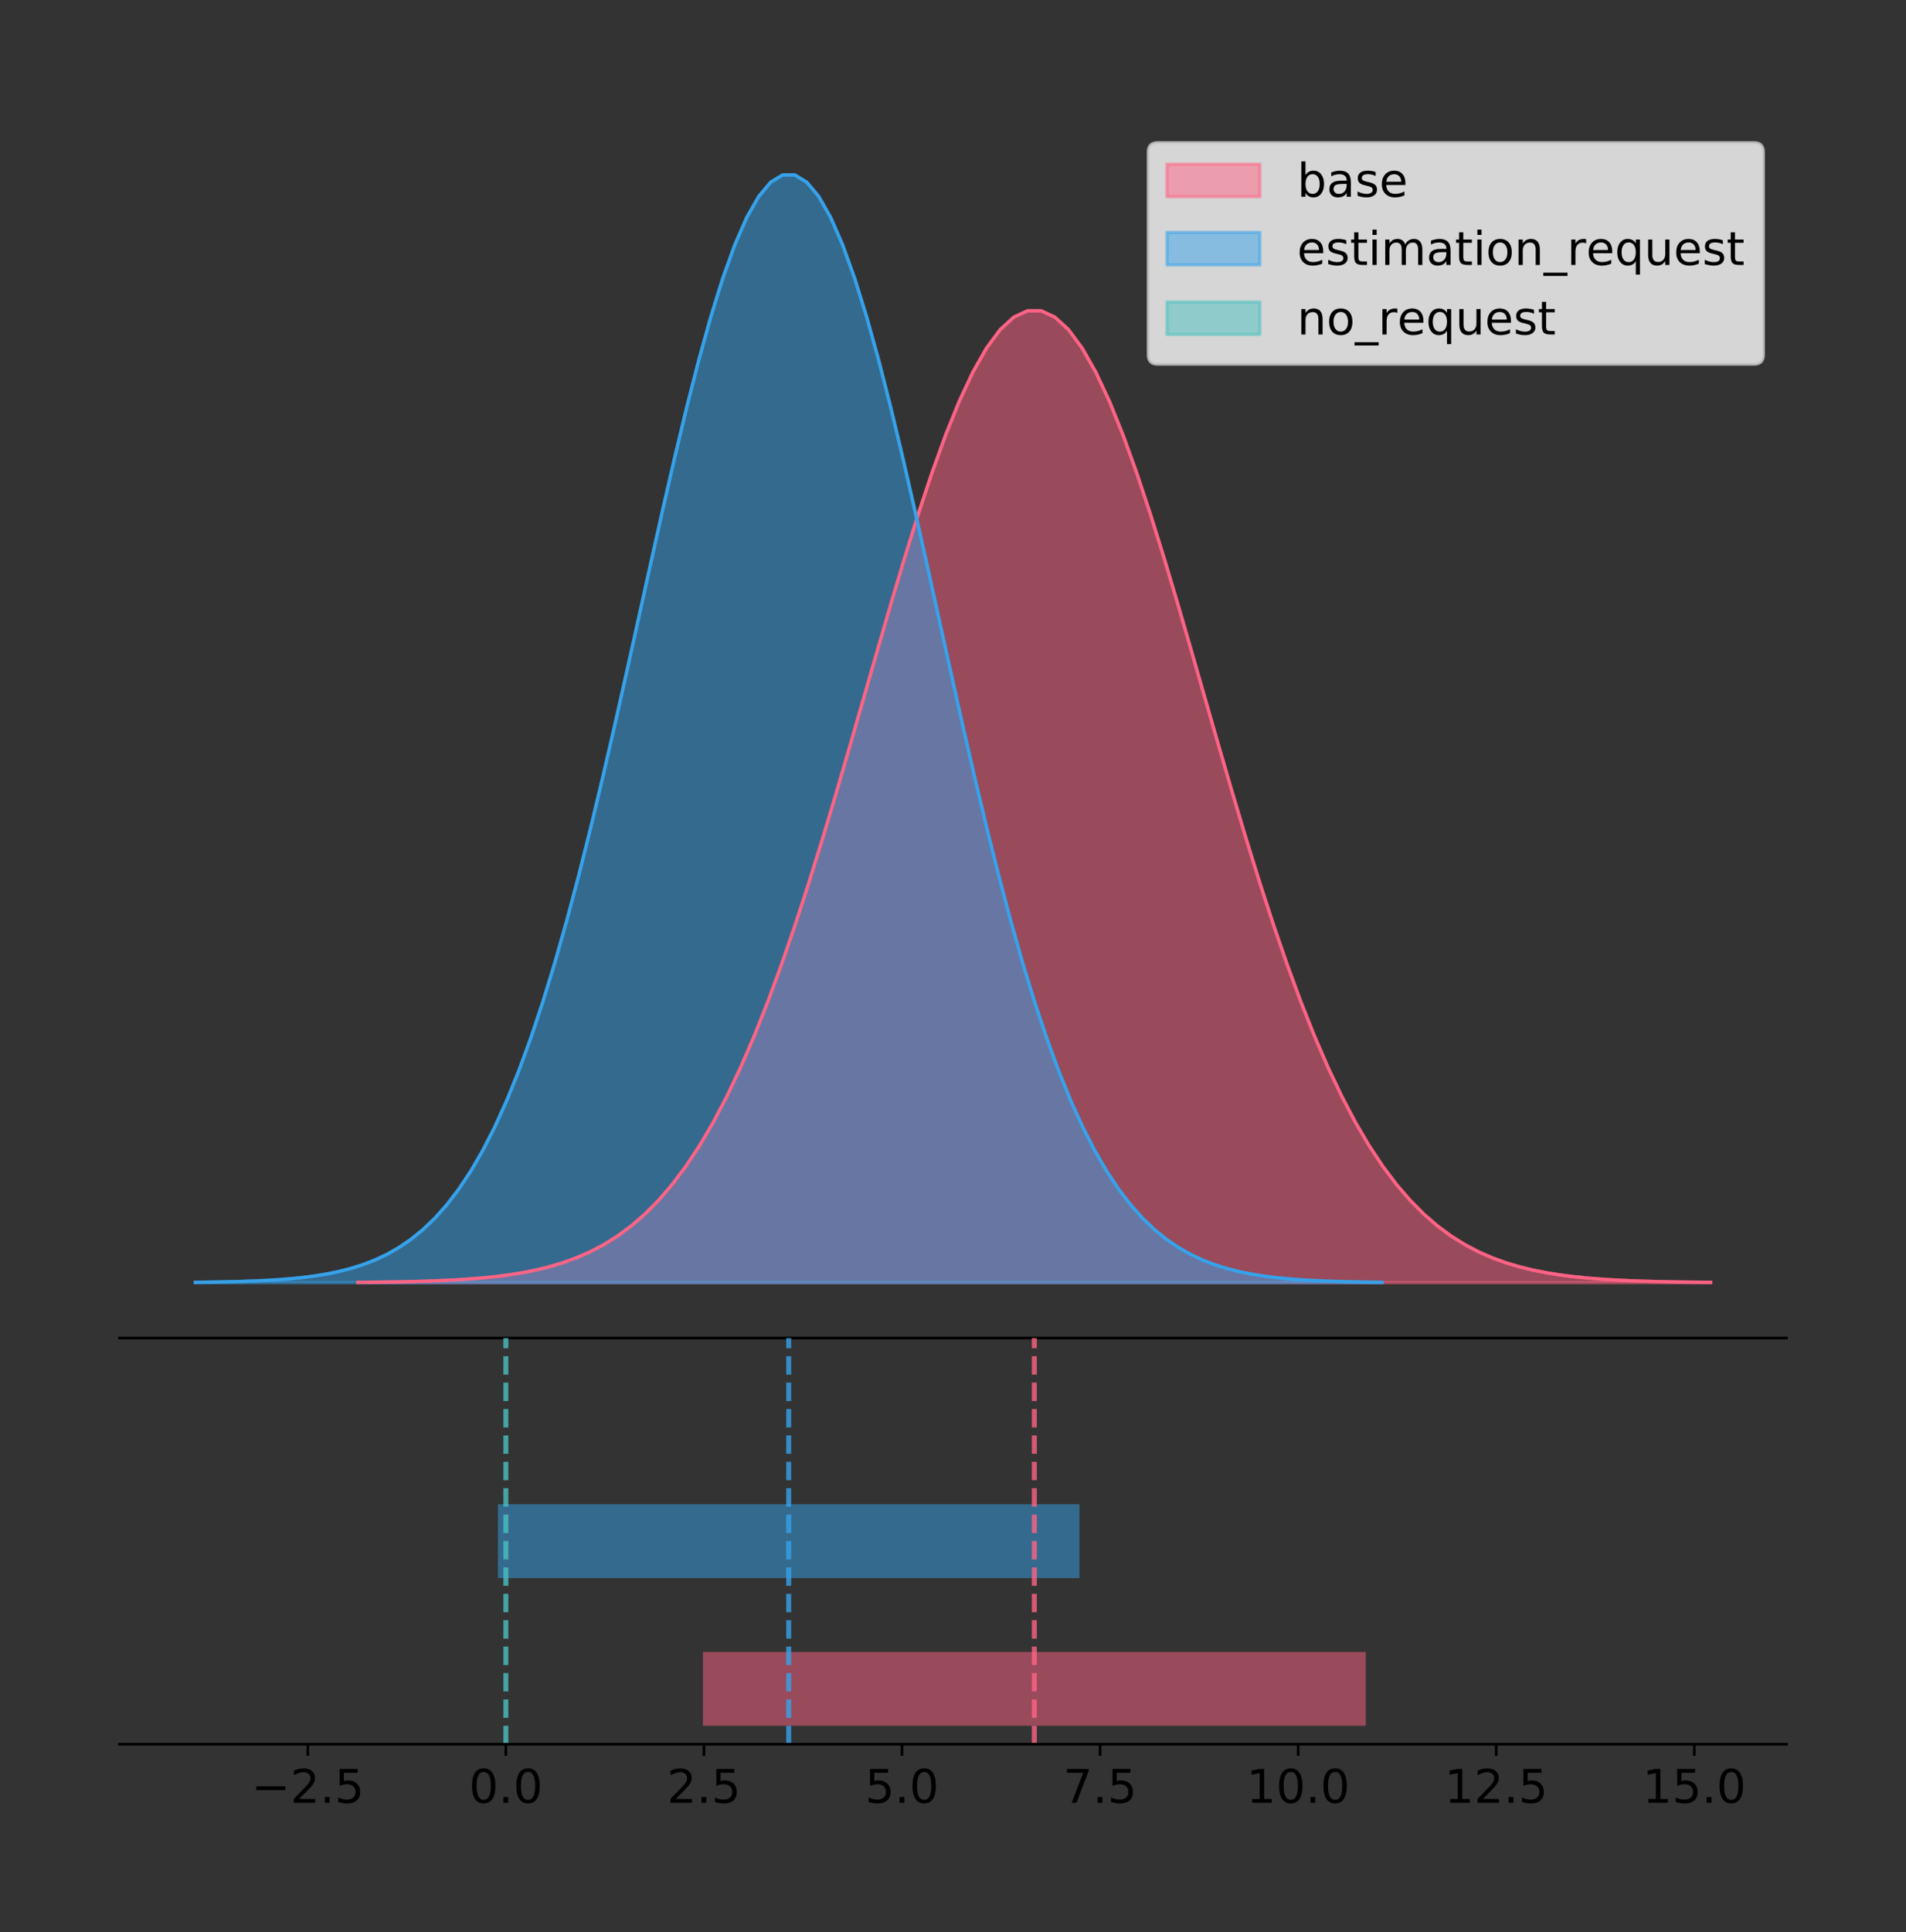 <?xml version="1.0" encoding="utf-8" standalone="no"?>
<!DOCTYPE svg PUBLIC "-//W3C//DTD SVG 1.1//EN"
  "http://www.w3.org/Graphics/SVG/1.1/DTD/svg11.dtd">
<!-- Created with matplotlib (https://matplotlib.org/) -->
<svg height="581.789pt" version="1.1" viewBox="0 0 574.2 581.789" width="574.2pt" xmlns="http://www.w3.org/2000/svg" xmlns:xlink="http://www.w3.org/1999/xlink">
 <rect x="0" y="0" width="574.2" height="581.789" fill="#333333" stroke="none"/>
 <defs>
  <style type="text/css">
*{stroke-linecap:butt;stroke-linejoin:round;}
  </style>
 </defs>
 <g id="figure_1">
  <g id="patch_1">
   <path d="M 0 581.789 
L 574.2 581.789 
L 574.2 0 
L 0 0 
z
" style="fill:none;"/>
  </g>
  <g id="axes_1">
   <g id="patch_2">
    <path d="M 36 402.93 
L 538.2 402.93 
L 538.2 36 
L 36 36 
z
" style="fill:none;"/>
   </g>
   <g id="PolyCollection_1">
    <defs>
     <path d="M 107.828 -195.538 
L 107.828 -195.636 
L 111.945 -195.673 
L 116.061 -195.723 
L 120.178 -195.79 
L 124.295 -195.878 
L 128.411 -195.994 
L 132.528 -196.146 
L 136.644 -196.343 
L 140.761 -196.596 
L 144.878 -196.921 
L 148.994 -197.334 
L 153.111 -197.855 
L 157.227 -198.508 
L 161.344 -199.319 
L 165.461 -200.321 
L 169.577 -201.55 
L 173.694 -203.044 
L 177.81 -204.849 
L 181.927 -207.013 
L 186.044 -209.588 
L 190.16 -212.628 
L 194.277 -216.191 
L 198.394 -220.334 
L 202.51 -225.115 
L 206.627 -230.588 
L 210.743 -236.804 
L 214.86 -243.805 
L 218.977 -251.627 
L 223.093 -260.292 
L 227.21 -269.809 
L 231.326 -280.171 
L 235.443 -291.351 
L 239.56 -303.301 
L 243.676 -315.953 
L 247.793 -329.214 
L 251.91 -342.97 
L 256.026 -357.084 
L 260.143 -371.396 
L 264.259 -385.731 
L 268.376 -399.895 
L 272.493 -413.685 
L 276.609 -426.889 
L 280.726 -439.296 
L 284.842 -450.697 
L 288.959 -460.892 
L 293.076 -469.699 
L 297.192 -476.954 
L 301.309 -482.521 
L 305.425 -486.294 
L 309.542 -488.199 
L 313.659 -488.199 
L 317.775 -486.294 
L 321.892 -482.521 
L 326.009 -476.954 
L 330.125 -469.699 
L 334.242 -460.892 
L 338.358 -450.697 
L 342.475 -439.296 
L 346.592 -426.889 
L 350.708 -413.685 
L 354.825 -399.895 
L 358.941 -385.731 
L 363.058 -371.396 
L 367.175 -357.084 
L 371.291 -342.97 
L 375.408 -329.214 
L 379.525 -315.953 
L 383.641 -303.301 
L 387.758 -291.351 
L 391.874 -280.171 
L 395.991 -269.809 
L 400.108 -260.292 
L 404.224 -251.627 
L 408.341 -243.805 
L 412.457 -236.804 
L 416.574 -230.588 
L 420.691 -225.115 
L 424.807 -220.334 
L 428.924 -216.191 
L 433.04 -212.628 
L 437.157 -209.588 
L 441.274 -207.013 
L 445.39 -204.849 
L 449.507 -203.044 
L 453.624 -201.55 
L 457.74 -200.321 
L 461.857 -199.319 
L 465.973 -198.508 
L 470.09 -197.855 
L 474.207 -197.334 
L 478.323 -196.921 
L 482.44 -196.596 
L 486.556 -196.343 
L 490.673 -196.146 
L 494.79 -195.994 
L 498.906 -195.878 
L 503.023 -195.79 
L 507.14 -195.723 
L 511.256 -195.673 
L 515.373 -195.636 
L 515.373 -195.538 
L 515.373 -195.538 
L 511.256 -195.538 
L 507.14 -195.538 
L 503.023 -195.538 
L 498.906 -195.538 
L 494.79 -195.538 
L 490.673 -195.538 
L 486.556 -195.538 
L 482.44 -195.538 
L 478.323 -195.538 
L 474.207 -195.538 
L 470.09 -195.538 
L 465.973 -195.538 
L 461.857 -195.538 
L 457.74 -195.538 
L 453.624 -195.538 
L 449.507 -195.538 
L 445.39 -195.538 
L 441.274 -195.538 
L 437.157 -195.538 
L 433.04 -195.538 
L 428.924 -195.538 
L 424.807 -195.538 
L 420.691 -195.538 
L 416.574 -195.538 
L 412.457 -195.538 
L 408.341 -195.538 
L 404.224 -195.538 
L 400.108 -195.538 
L 395.991 -195.538 
L 391.874 -195.538 
L 387.758 -195.538 
L 383.641 -195.538 
L 379.525 -195.538 
L 375.408 -195.538 
L 371.291 -195.538 
L 367.175 -195.538 
L 363.058 -195.538 
L 358.941 -195.538 
L 354.825 -195.538 
L 350.708 -195.538 
L 346.592 -195.538 
L 342.475 -195.538 
L 338.358 -195.538 
L 334.242 -195.538 
L 330.125 -195.538 
L 326.009 -195.538 
L 321.892 -195.538 
L 317.775 -195.538 
L 313.659 -195.538 
L 309.542 -195.538 
L 305.425 -195.538 
L 301.309 -195.538 
L 297.192 -195.538 
L 293.076 -195.538 
L 288.959 -195.538 
L 284.842 -195.538 
L 280.726 -195.538 
L 276.609 -195.538 
L 272.493 -195.538 
L 268.376 -195.538 
L 264.259 -195.538 
L 260.143 -195.538 
L 256.026 -195.538 
L 251.91 -195.538 
L 247.793 -195.538 
L 243.676 -195.538 
L 239.56 -195.538 
L 235.443 -195.538 
L 231.326 -195.538 
L 227.21 -195.538 
L 223.093 -195.538 
L 218.977 -195.538 
L 214.86 -195.538 
L 210.743 -195.538 
L 206.627 -195.538 
L 202.51 -195.538 
L 198.394 -195.538 
L 194.277 -195.538 
L 190.16 -195.538 
L 186.044 -195.538 
L 181.927 -195.538 
L 177.81 -195.538 
L 173.694 -195.538 
L 169.577 -195.538 
L 165.461 -195.538 
L 161.344 -195.538 
L 157.227 -195.538 
L 153.111 -195.538 
L 148.994 -195.538 
L 144.878 -195.538 
L 140.761 -195.538 
L 136.644 -195.538 
L 132.528 -195.538 
L 128.411 -195.538 
L 124.295 -195.538 
L 120.178 -195.538 
L 116.061 -195.538 
L 111.945 -195.538 
L 107.828 -195.538 
z
" id="m6c75ba463a" style="stroke:#ff6384;stroke-opacity:0.5;"/>
    </defs>
    <g clip-path="url(#p0a12bf353a)">
     <use style="fill:#ff6384;fill-opacity:0.5;stroke:#ff6384;stroke-opacity:0.5;" x="0" xlink:href="#m6c75ba463a" y="581.789"/>
    </g>
   </g>
   <g id="PolyCollection_2">
    <defs>
     <path d="M 58.827 -195.538 
L 58.827 -195.65 
L 62.439 -195.692 
L 66.051 -195.749 
L 69.662 -195.825 
L 73.274 -195.925 
L 76.886 -196.058 
L 80.498 -196.23 
L 84.109 -196.455 
L 87.721 -196.744 
L 91.333 -197.115 
L 94.944 -197.585 
L 98.556 -198.179 
L 102.168 -198.923 
L 105.78 -199.848 
L 109.391 -200.99 
L 113.003 -202.39 
L 116.615 -204.093 
L 120.227 -206.151 
L 123.838 -208.617 
L 127.45 -211.552 
L 131.062 -215.017 
L 134.673 -219.078 
L 138.285 -223.801 
L 141.897 -229.25 
L 145.509 -235.488 
L 149.12 -242.572 
L 152.732 -250.552 
L 156.344 -259.468 
L 159.955 -269.344 
L 163.567 -280.192 
L 167.179 -292.002 
L 170.791 -304.744 
L 174.402 -318.365 
L 178.014 -332.786 
L 181.626 -347.901 
L 185.237 -363.58 
L 188.849 -379.667 
L 192.461 -395.98 
L 196.073 -412.318 
L 199.684 -428.462 
L 203.296 -444.18 
L 206.908 -459.23 
L 210.52 -473.372 
L 214.131 -486.366 
L 217.743 -497.987 
L 221.355 -508.025 
L 224.966 -516.294 
L 228.578 -522.64 
L 232.19 -526.94 
L 235.802 -529.111 
L 239.413 -529.111 
L 243.025 -526.94 
L 246.637 -522.64 
L 250.248 -516.294 
L 253.86 -508.025 
L 257.472 -497.987 
L 261.084 -486.366 
L 264.695 -473.372 
L 268.307 -459.23 
L 271.919 -444.18 
L 275.531 -428.462 
L 279.142 -412.318 
L 282.754 -395.98 
L 286.366 -379.667 
L 289.977 -363.58 
L 293.589 -347.901 
L 297.201 -332.786 
L 300.813 -318.365 
L 304.424 -304.744 
L 308.036 -292.002 
L 311.648 -280.192 
L 315.259 -269.344 
L 318.871 -259.468 
L 322.483 -250.552 
L 326.095 -242.572 
L 329.706 -235.488 
L 333.318 -229.25 
L 336.93 -223.801 
L 340.541 -219.078 
L 344.153 -215.017 
L 347.765 -211.552 
L 351.377 -208.617 
L 354.988 -206.151 
L 358.6 -204.093 
L 362.212 -202.39 
L 365.824 -200.99 
L 369.435 -199.848 
L 373.047 -198.923 
L 376.659 -198.179 
L 380.27 -197.585 
L 383.882 -197.115 
L 387.494 -196.744 
L 391.106 -196.455 
L 394.717 -196.23 
L 398.329 -196.058 
L 401.941 -195.925 
L 405.552 -195.825 
L 409.164 -195.749 
L 412.776 -195.692 
L 416.388 -195.65 
L 416.388 -195.538 
L 416.388 -195.538 
L 412.776 -195.538 
L 409.164 -195.538 
L 405.552 -195.538 
L 401.941 -195.538 
L 398.329 -195.538 
L 394.717 -195.538 
L 391.106 -195.538 
L 387.494 -195.538 
L 383.882 -195.538 
L 380.27 -195.538 
L 376.659 -195.538 
L 373.047 -195.538 
L 369.435 -195.538 
L 365.824 -195.538 
L 362.212 -195.538 
L 358.6 -195.538 
L 354.988 -195.538 
L 351.377 -195.538 
L 347.765 -195.538 
L 344.153 -195.538 
L 340.541 -195.538 
L 336.93 -195.538 
L 333.318 -195.538 
L 329.706 -195.538 
L 326.095 -195.538 
L 322.483 -195.538 
L 318.871 -195.538 
L 315.259 -195.538 
L 311.648 -195.538 
L 308.036 -195.538 
L 304.424 -195.538 
L 300.813 -195.538 
L 297.201 -195.538 
L 293.589 -195.538 
L 289.977 -195.538 
L 286.366 -195.538 
L 282.754 -195.538 
L 279.142 -195.538 
L 275.531 -195.538 
L 271.919 -195.538 
L 268.307 -195.538 
L 264.695 -195.538 
L 261.084 -195.538 
L 257.472 -195.538 
L 253.86 -195.538 
L 250.248 -195.538 
L 246.637 -195.538 
L 243.025 -195.538 
L 239.413 -195.538 
L 235.802 -195.538 
L 232.19 -195.538 
L 228.578 -195.538 
L 224.966 -195.538 
L 221.355 -195.538 
L 217.743 -195.538 
L 214.131 -195.538 
L 210.52 -195.538 
L 206.908 -195.538 
L 203.296 -195.538 
L 199.684 -195.538 
L 196.073 -195.538 
L 192.461 -195.538 
L 188.849 -195.538 
L 185.237 -195.538 
L 181.626 -195.538 
L 178.014 -195.538 
L 174.402 -195.538 
L 170.791 -195.538 
L 167.179 -195.538 
L 163.567 -195.538 
L 159.955 -195.538 
L 156.344 -195.538 
L 152.732 -195.538 
L 149.12 -195.538 
L 145.509 -195.538 
L 141.897 -195.538 
L 138.285 -195.538 
L 134.673 -195.538 
L 131.062 -195.538 
L 127.45 -195.538 
L 123.838 -195.538 
L 120.227 -195.538 
L 116.615 -195.538 
L 113.003 -195.538 
L 109.391 -195.538 
L 105.78 -195.538 
L 102.168 -195.538 
L 98.556 -195.538 
L 94.944 -195.538 
L 91.333 -195.538 
L 87.721 -195.538 
L 84.109 -195.538 
L 80.498 -195.538 
L 76.886 -195.538 
L 73.274 -195.538 
L 69.662 -195.538 
L 66.051 -195.538 
L 62.439 -195.538 
L 58.827 -195.538 
z
" id="m313ce6d32f" style="stroke:#36a2eb;stroke-opacity:0.5;"/>
    </defs>
    <g clip-path="url(#p0a12bf353a)">
     <use style="fill:#36a2eb;fill-opacity:0.5;stroke:#36a2eb;stroke-opacity:0.5;" x="0" xlink:href="#m313ce6d32f" y="581.789"/>
    </g>
   </g>
   <g id="PolyCollection_3"/>
   <g id="line2d_1">
    <path clip-path="url(#p0a12bf353a)" d="M 107.828 386.153 
L 111.945 386.116 
L 116.061 386.066 
L 120.178 386 
L 124.295 385.912 
L 128.411 385.796 
L 132.528 385.644 
L 136.644 385.447 
L 140.761 385.193 
L 144.878 384.868 
L 148.994 384.455 
L 153.111 383.934 
L 157.227 383.282 
L 161.344 382.47 
L 165.461 381.468 
L 169.577 380.24 
L 173.694 378.745 
L 177.81 376.94 
L 181.927 374.776 
L 186.044 372.202 
L 190.16 369.161 
L 194.277 365.598 
L 198.394 361.455 
L 202.51 356.674 
L 206.627 351.201 
L 210.743 344.986 
L 214.86 337.984 
L 218.977 330.162 
L 223.093 321.497 
L 227.21 311.98 
L 231.326 301.618 
L 235.443 290.439 
L 239.56 278.489 
L 243.676 265.837 
L 247.793 252.575 
L 251.91 238.819 
L 256.026 224.705 
L 260.143 210.393 
L 264.259 196.059 
L 268.376 181.895 
L 272.493 168.105 
L 276.609 154.9 
L 280.726 142.493 
L 284.842 131.093 
L 288.959 120.897 
L 293.076 112.09 
L 297.192 104.835 
L 301.309 99.268 
L 305.425 95.495 
L 309.542 93.59 
L 313.659 93.59 
L 317.775 95.495 
L 321.892 99.268 
L 326.009 104.835 
L 330.125 112.09 
L 334.242 120.897 
L 338.358 131.093 
L 342.475 142.493 
L 346.592 154.9 
L 350.708 168.105 
L 354.825 181.895 
L 358.941 196.059 
L 363.058 210.393 
L 367.175 224.705 
L 371.291 238.819 
L 375.408 252.575 
L 379.525 265.837 
L 383.641 278.489 
L 387.758 290.439 
L 391.874 301.618 
L 395.991 311.98 
L 400.108 321.497 
L 404.224 330.162 
L 408.341 337.984 
L 412.457 344.986 
L 416.574 351.201 
L 420.691 356.674 
L 424.807 361.455 
L 428.924 365.598 
L 433.04 369.161 
L 437.157 372.202 
L 441.274 374.776 
L 445.39 376.94 
L 449.507 378.745 
L 453.624 380.24 
L 457.74 381.468 
L 461.857 382.47 
L 465.973 383.282 
L 470.09 383.934 
L 474.207 384.455 
L 478.323 384.868 
L 482.44 385.193 
L 486.556 385.447 
L 490.673 385.644 
L 494.79 385.796 
L 498.906 385.912 
L 503.023 386 
L 507.14 386.066 
L 511.256 386.116 
L 515.373 386.153 
" style="fill:none;stroke:#ff6384;stroke-linecap:square;"/>
   </g>
   <g id="line2d_2">
    <path clip-path="url(#p0a12bf353a)" d="M 58.827 386.139 
L 62.439 386.097 
L 66.051 386.04 
L 69.662 385.965 
L 73.274 385.864 
L 76.886 385.732 
L 80.498 385.559 
L 84.109 385.334 
L 87.721 385.045 
L 91.333 384.675 
L 94.944 384.204 
L 98.556 383.61 
L 102.168 382.867 
L 105.78 381.941 
L 109.391 380.799 
L 113.003 379.399 
L 116.615 377.696 
L 120.227 375.639 
L 123.838 373.172 
L 127.45 370.238 
L 131.062 366.772 
L 134.673 362.711 
L 138.285 357.989 
L 141.897 352.539 
L 145.509 346.301 
L 149.12 339.217 
L 152.732 331.237 
L 156.344 322.322 
L 159.955 312.445 
L 163.567 301.597 
L 167.179 289.787 
L 170.791 277.045 
L 174.402 263.424 
L 178.014 249.004 
L 181.626 233.888 
L 185.237 218.209 
L 188.849 202.123 
L 192.461 185.809 
L 196.073 169.471 
L 199.684 153.327 
L 203.296 137.61 
L 206.908 122.559 
L 210.52 108.418 
L 214.131 95.423 
L 217.743 83.803 
L 221.355 73.765 
L 224.966 65.495 
L 228.578 59.15 
L 232.19 54.85 
L 235.802 52.679 
L 239.413 52.679 
L 243.025 54.85 
L 246.637 59.15 
L 250.248 65.495 
L 253.86 73.765 
L 257.472 83.803 
L 261.084 95.423 
L 264.695 108.418 
L 268.307 122.559 
L 271.919 137.61 
L 275.531 153.327 
L 279.142 169.471 
L 282.754 185.809 
L 286.366 202.123 
L 289.977 218.209 
L 293.589 233.888 
L 297.201 249.004 
L 300.813 263.424 
L 304.424 277.045 
L 308.036 289.787 
L 311.648 301.597 
L 315.259 312.445 
L 318.871 322.322 
L 322.483 331.237 
L 326.095 339.217 
L 329.706 346.301 
L 333.318 352.539 
L 336.93 357.989 
L 340.541 362.711 
L 344.153 366.772 
L 347.765 370.238 
L 351.377 373.172 
L 354.988 375.639 
L 358.6 377.696 
L 362.212 379.399 
L 365.824 380.799 
L 369.435 381.941 
L 373.047 382.867 
L 376.659 383.61 
L 380.27 384.204 
L 383.882 384.675 
L 387.494 385.045 
L 391.106 385.334 
L 394.717 385.559 
L 398.329 385.732 
L 401.941 385.864 
L 405.552 385.965 
L 409.164 386.04 
L 412.776 386.097 
L 416.388 386.139 
" style="fill:none;stroke:#36a2eb;stroke-linecap:square;"/>
   </g>
   <g id="line2d_3">
    <path clip-path="url(#p0a12bf353a)" d="M 0 0 
" style="fill:none;stroke:#4bc0c0;stroke-linecap:square;"/>
   </g>
   <g id="patch_3">
    <path d="M 36 402.93 
L 538.2 402.93 
" style="fill:none;stroke:#000000;stroke-linecap:square;stroke-linejoin:miter;stroke-width:0.8;"/>
   </g>
   <g id="legend_1">
    <g id="patch_4">
     <path d="M 348.76 109.627 
L 528.4 109.627 
Q 531.2 109.627 531.2 106.827 
L 531.2 45.8 
Q 531.2 43 528.4 43 
L 348.76 43 
Q 345.96 43 345.96 45.8 
L 345.96 106.827 
Q 345.96 109.627 348.76 109.627 
z
" style="fill:#ffffff;opacity:0.8;stroke:#cccccc;stroke-linejoin:miter;"/>
    </g>
    <g id="patch_5">
     <path d="M 351.56 59.238 
L 379.56 59.238 
L 379.56 49.438 
L 351.56 49.438 
z
" style="fill:#ff6384;opacity:0.5;stroke:#ff6384;stroke-linejoin:miter;"/>
    </g>
    <g id="text_1">
     <!-- base -->
     <defs>
      <path d="M 48.688 27.297 
Q 48.688 37.203 44.609 42.844 
Q 40.531 48.484 33.406 48.484 
Q 26.266 48.484 22.188 42.844 
Q 18.109 37.203 18.109 27.297 
Q 18.109 17.391 22.188 11.75 
Q 26.266 6.109 33.406 6.109 
Q 40.531 6.109 44.609 11.75 
Q 48.688 17.391 48.688 27.297 
z
M 18.109 46.391 
Q 20.953 51.266 25.266 53.625 
Q 29.594 56 35.594 56 
Q 45.562 56 51.781 48.094 
Q 58.016 40.188 58.016 27.297 
Q 58.016 14.406 51.781 6.484 
Q 45.562 -1.422 35.594 -1.422 
Q 29.594 -1.422 25.266 0.953 
Q 20.953 3.328 18.109 8.203 
L 18.109 0 
L 9.078 0 
L 9.078 75.984 
L 18.109 75.984 
z
" id="DejaVuSans-98"/>
      <path d="M 34.281 27.484 
Q 23.391 27.484 19.188 25 
Q 14.984 22.516 14.984 16.5 
Q 14.984 11.719 18.141 8.906 
Q 21.297 6.109 26.703 6.109 
Q 34.188 6.109 38.703 11.406 
Q 43.219 16.703 43.219 25.484 
L 43.219 27.484 
z
M 52.203 31.203 
L 52.203 0 
L 43.219 0 
L 43.219 8.297 
Q 40.141 3.328 35.547 0.953 
Q 30.953 -1.422 24.312 -1.422 
Q 15.922 -1.422 10.953 3.297 
Q 6 8.016 6 15.922 
Q 6 25.141 12.172 29.828 
Q 18.359 34.516 30.609 34.516 
L 43.219 34.516 
L 43.219 35.406 
Q 43.219 41.609 39.141 45 
Q 35.062 48.391 27.688 48.391 
Q 23 48.391 18.547 47.266 
Q 14.109 46.141 10.016 43.891 
L 10.016 52.203 
Q 14.938 54.109 19.578 55.047 
Q 24.219 56 28.609 56 
Q 40.484 56 46.344 49.844 
Q 52.203 43.703 52.203 31.203 
z
" id="DejaVuSans-97"/>
      <path d="M 44.281 53.078 
L 44.281 44.578 
Q 40.484 46.531 36.375 47.5 
Q 32.281 48.484 27.875 48.484 
Q 21.188 48.484 17.844 46.438 
Q 14.5 44.391 14.5 40.281 
Q 14.5 37.156 16.891 35.375 
Q 19.281 33.594 26.516 31.984 
L 29.594 31.297 
Q 39.156 29.25 43.188 25.516 
Q 47.219 21.781 47.219 15.094 
Q 47.219 7.469 41.188 3.016 
Q 35.156 -1.422 24.609 -1.422 
Q 20.219 -1.422 15.453 -0.562 
Q 10.688 0.297 5.422 2 
L 5.422 11.281 
Q 10.406 8.688 15.234 7.391 
Q 20.062 6.109 24.812 6.109 
Q 31.156 6.109 34.562 8.281 
Q 37.984 10.453 37.984 14.406 
Q 37.984 18.062 35.516 20.016 
Q 33.062 21.969 24.703 23.781 
L 21.578 24.516 
Q 13.234 26.266 9.516 29.906 
Q 5.812 33.547 5.812 39.891 
Q 5.812 47.609 11.281 51.797 
Q 16.75 56 26.812 56 
Q 31.781 56 36.172 55.266 
Q 40.578 54.547 44.281 53.078 
z
" id="DejaVuSans-115"/>
      <path d="M 56.203 29.594 
L 56.203 25.203 
L 14.891 25.203 
Q 15.484 15.922 20.484 11.062 
Q 25.484 6.203 34.422 6.203 
Q 39.594 6.203 44.453 7.469 
Q 49.312 8.734 54.109 11.281 
L 54.109 2.781 
Q 49.266 0.734 44.188 -0.344 
Q 39.109 -1.422 33.891 -1.422 
Q 20.797 -1.422 13.156 6.188 
Q 5.516 13.812 5.516 26.812 
Q 5.516 40.234 12.766 48.109 
Q 20.016 56 32.328 56 
Q 43.359 56 49.781 48.891 
Q 56.203 41.797 56.203 29.594 
z
M 47.219 32.234 
Q 47.125 39.594 43.094 43.984 
Q 39.062 48.391 32.422 48.391 
Q 24.906 48.391 20.391 44.141 
Q 15.875 39.891 15.188 32.172 
z
" id="DejaVuSans-101"/>
     </defs>
     <g transform="translate(390.76 59.238)scale(0.14 -0.14)">
      <use xlink:href="#DejaVuSans-98"/>
      <use x="63.477" xlink:href="#DejaVuSans-97"/>
      <use x="124.756" xlink:href="#DejaVuSans-115"/>
      <use x="176.855" xlink:href="#DejaVuSans-101"/>
     </g>
    </g>
    <g id="patch_6">
     <path d="M 351.56 79.787 
L 379.56 79.787 
L 379.56 69.987 
L 351.56 69.987 
z
" style="fill:#36a2eb;opacity:0.5;stroke:#36a2eb;stroke-linejoin:miter;"/>
    </g>
    <g id="text_2">
     <!-- estimation_request -->
     <defs>
      <path d="M 18.312 70.219 
L 18.312 54.688 
L 36.812 54.688 
L 36.812 47.703 
L 18.312 47.703 
L 18.312 18.016 
Q 18.312 11.328 20.141 9.422 
Q 21.969 7.516 27.594 7.516 
L 36.812 7.516 
L 36.812 0 
L 27.594 0 
Q 17.188 0 13.234 3.875 
Q 9.281 7.766 9.281 18.016 
L 9.281 47.703 
L 2.688 47.703 
L 2.688 54.688 
L 9.281 54.688 
L 9.281 70.219 
z
" id="DejaVuSans-116"/>
      <path d="M 9.422 54.688 
L 18.406 54.688 
L 18.406 0 
L 9.422 0 
z
M 9.422 75.984 
L 18.406 75.984 
L 18.406 64.594 
L 9.422 64.594 
z
" id="DejaVuSans-105"/>
      <path d="M 52 44.188 
Q 55.375 50.25 60.062 53.125 
Q 64.75 56 71.094 56 
Q 79.641 56 84.281 50.016 
Q 88.922 44.047 88.922 33.016 
L 88.922 0 
L 79.891 0 
L 79.891 32.719 
Q 79.891 40.578 77.094 44.375 
Q 74.312 48.188 68.609 48.188 
Q 61.625 48.188 57.562 43.547 
Q 53.516 38.922 53.516 30.906 
L 53.516 0 
L 44.484 0 
L 44.484 32.719 
Q 44.484 40.625 41.703 44.406 
Q 38.922 48.188 33.109 48.188 
Q 26.219 48.188 22.156 43.531 
Q 18.109 38.875 18.109 30.906 
L 18.109 0 
L 9.078 0 
L 9.078 54.688 
L 18.109 54.688 
L 18.109 46.188 
Q 21.188 51.219 25.484 53.609 
Q 29.781 56 35.688 56 
Q 41.656 56 45.828 52.969 
Q 50 49.953 52 44.188 
z
" id="DejaVuSans-109"/>
      <path d="M 30.609 48.391 
Q 23.391 48.391 19.188 42.75 
Q 14.984 37.109 14.984 27.297 
Q 14.984 17.484 19.156 11.844 
Q 23.344 6.203 30.609 6.203 
Q 37.797 6.203 41.984 11.859 
Q 46.188 17.531 46.188 27.297 
Q 46.188 37.016 41.984 42.703 
Q 37.797 48.391 30.609 48.391 
z
M 30.609 56 
Q 42.328 56 49.016 48.375 
Q 55.719 40.766 55.719 27.297 
Q 55.719 13.875 49.016 6.219 
Q 42.328 -1.422 30.609 -1.422 
Q 18.844 -1.422 12.172 6.219 
Q 5.516 13.875 5.516 27.297 
Q 5.516 40.766 12.172 48.375 
Q 18.844 56 30.609 56 
z
" id="DejaVuSans-111"/>
      <path d="M 54.891 33.016 
L 54.891 0 
L 45.906 0 
L 45.906 32.719 
Q 45.906 40.484 42.875 44.328 
Q 39.844 48.188 33.797 48.188 
Q 26.516 48.188 22.312 43.547 
Q 18.109 38.922 18.109 30.906 
L 18.109 0 
L 9.078 0 
L 9.078 54.688 
L 18.109 54.688 
L 18.109 46.188 
Q 21.344 51.125 25.703 53.562 
Q 30.078 56 35.797 56 
Q 45.219 56 50.047 50.172 
Q 54.891 44.344 54.891 33.016 
z
" id="DejaVuSans-110"/>
      <path d="M 50.984 -16.609 
L 50.984 -23.578 
L -0.984 -23.578 
L -0.984 -16.609 
z
" id="DejaVuSans-95"/>
      <path d="M 41.109 46.297 
Q 39.594 47.172 37.812 47.578 
Q 36.031 48 33.891 48 
Q 26.266 48 22.188 43.047 
Q 18.109 38.094 18.109 28.812 
L 18.109 0 
L 9.078 0 
L 9.078 54.688 
L 18.109 54.688 
L 18.109 46.188 
Q 20.953 51.172 25.484 53.578 
Q 30.031 56 36.531 56 
Q 37.453 56 38.578 55.875 
Q 39.703 55.766 41.062 55.516 
z
" id="DejaVuSans-114"/>
      <path d="M 14.797 27.297 
Q 14.797 17.391 18.875 11.75 
Q 22.953 6.109 30.078 6.109 
Q 37.203 6.109 41.297 11.75 
Q 45.406 17.391 45.406 27.297 
Q 45.406 37.203 41.297 42.844 
Q 37.203 48.484 30.078 48.484 
Q 22.953 48.484 18.875 42.844 
Q 14.797 37.203 14.797 27.297 
z
M 45.406 8.203 
Q 42.578 3.328 38.25 0.953 
Q 33.938 -1.422 27.875 -1.422 
Q 17.969 -1.422 11.734 6.484 
Q 5.516 14.406 5.516 27.297 
Q 5.516 40.188 11.734 48.094 
Q 17.969 56 27.875 56 
Q 33.938 56 38.25 53.625 
Q 42.578 51.266 45.406 46.391 
L 45.406 54.688 
L 54.391 54.688 
L 54.391 -20.797 
L 45.406 -20.797 
z
" id="DejaVuSans-113"/>
      <path d="M 8.5 21.578 
L 8.5 54.688 
L 17.484 54.688 
L 17.484 21.922 
Q 17.484 14.156 20.5 10.266 
Q 23.531 6.391 29.594 6.391 
Q 36.859 6.391 41.078 11.031 
Q 45.312 15.672 45.312 23.688 
L 45.312 54.688 
L 54.297 54.688 
L 54.297 0 
L 45.312 0 
L 45.312 8.406 
Q 42.047 3.422 37.719 1 
Q 33.406 -1.422 27.688 -1.422 
Q 18.266 -1.422 13.375 4.438 
Q 8.5 10.297 8.5 21.578 
z
M 31.109 56 
z
" id="DejaVuSans-117"/>
     </defs>
     <g transform="translate(390.76 79.787)scale(0.14 -0.14)">
      <use xlink:href="#DejaVuSans-101"/>
      <use x="61.523" xlink:href="#DejaVuSans-115"/>
      <use x="113.623" xlink:href="#DejaVuSans-116"/>
      <use x="152.832" xlink:href="#DejaVuSans-105"/>
      <use x="180.615" xlink:href="#DejaVuSans-109"/>
      <use x="278.027" xlink:href="#DejaVuSans-97"/>
      <use x="339.307" xlink:href="#DejaVuSans-116"/>
      <use x="378.516" xlink:href="#DejaVuSans-105"/>
      <use x="406.299" xlink:href="#DejaVuSans-111"/>
      <use x="467.48" xlink:href="#DejaVuSans-110"/>
      <use x="530.859" xlink:href="#DejaVuSans-95"/>
      <use x="580.859" xlink:href="#DejaVuSans-114"/>
      <use x="621.941" xlink:href="#DejaVuSans-101"/>
      <use x="683.465" xlink:href="#DejaVuSans-113"/>
      <use x="746.941" xlink:href="#DejaVuSans-117"/>
      <use x="810.32" xlink:href="#DejaVuSans-101"/>
      <use x="871.844" xlink:href="#DejaVuSans-115"/>
      <use x="923.943" xlink:href="#DejaVuSans-116"/>
     </g>
    </g>
    <g id="patch_7">
     <path d="M 351.56 100.726 
L 379.56 100.726 
L 379.56 90.926 
L 351.56 90.926 
z
" style="fill:#4bc0c0;opacity:0.5;stroke:#4bc0c0;stroke-linejoin:miter;"/>
    </g>
    <g id="text_3">
     <!-- no_request -->
     <g transform="translate(390.76 100.726)scale(0.14 -0.14)">
      <use xlink:href="#DejaVuSans-110"/>
      <use x="63.379" xlink:href="#DejaVuSans-111"/>
      <use x="124.561" xlink:href="#DejaVuSans-95"/>
      <use x="174.561" xlink:href="#DejaVuSans-114"/>
      <use x="215.643" xlink:href="#DejaVuSans-101"/>
      <use x="277.166" xlink:href="#DejaVuSans-113"/>
      <use x="340.643" xlink:href="#DejaVuSans-117"/>
      <use x="404.021" xlink:href="#DejaVuSans-101"/>
      <use x="465.545" xlink:href="#DejaVuSans-115"/>
      <use x="517.645" xlink:href="#DejaVuSans-116"/>
     </g>
    </g>
   </g>
  </g>
  <g id="axes_2">
   <g id="patch_8">
    <path d="M 36 525.24 
L 538.2 525.24 
L 538.2 402.93 
L 36 402.93 
z
" style="fill:none;"/>
   </g>
   <g id="patch_9">
    <path clip-path="url(#p1f44b1215b)" d="M 211.752 519.68 
L 411.449 519.68 
L 411.449 497.442 
L 211.752 497.442 
z
" style="fill:#ff6384;opacity:0.5;"/>
   </g>
   <g id="patch_10">
    <path clip-path="url(#p1f44b1215b)" d="M 150.005 475.204 
L 325.21 475.204 
L 325.21 452.966 
L 150.005 452.966 
z
" style="fill:#36a2eb;opacity:0.5;"/>
   </g>
   <g id="patch_11">
    <path clip-path="url(#p1f44b1215b)" d="M 152.396 430.728 
L 152.396 430.728 
L 152.396 408.49 
L 152.396 408.49 
z
" style="fill:#4bc0c0;opacity:0.5;"/>
   </g>
   <g id="matplotlib.axis_1">
    <g id="xtick_1">
     <g id="line2d_4">
      <defs>
       <path d="M 0 0 
L 0 3.5 
" id="m58972b7662" style="stroke:#000000;stroke-width:0.8;"/>
      </defs>
      <g>
       <use style="stroke:#000000;stroke-width:0.8;" x="92.724" xlink:href="#m58972b7662" y="525.24"/>
      </g>
     </g>
     <g id="text_4">
      <!-- −2.5 -->
      <defs>
       <path d="M 10.594 35.5 
L 73.188 35.5 
L 73.188 27.203 
L 10.594 27.203 
z
" id="DejaVuSans-8722"/>
       <path d="M 19.188 8.297 
L 53.609 8.297 
L 53.609 0 
L 7.328 0 
L 7.328 8.297 
Q 12.938 14.109 22.625 23.891 
Q 32.328 33.688 34.812 36.531 
Q 39.547 41.844 41.422 45.531 
Q 43.312 49.219 43.312 52.781 
Q 43.312 58.594 39.234 62.25 
Q 35.156 65.922 28.609 65.922 
Q 23.969 65.922 18.812 64.312 
Q 13.672 62.703 7.812 59.422 
L 7.812 69.391 
Q 13.766 71.781 18.938 73 
Q 24.125 74.219 28.422 74.219 
Q 39.75 74.219 46.484 68.547 
Q 53.219 62.891 53.219 53.422 
Q 53.219 48.922 51.531 44.891 
Q 49.859 40.875 45.406 35.406 
Q 44.188 33.984 37.641 27.219 
Q 31.109 20.453 19.188 8.297 
z
" id="DejaVuSans-50"/>
       <path d="M 10.688 12.406 
L 21 12.406 
L 21 0 
L 10.688 0 
z
" id="DejaVuSans-46"/>
       <path d="M 10.797 72.906 
L 49.516 72.906 
L 49.516 64.594 
L 19.828 64.594 
L 19.828 46.734 
Q 21.969 47.469 24.109 47.828 
Q 26.266 48.188 28.422 48.188 
Q 40.625 48.188 47.75 41.5 
Q 54.891 34.812 54.891 23.391 
Q 54.891 11.625 47.562 5.094 
Q 40.234 -1.422 26.906 -1.422 
Q 22.312 -1.422 17.547 -0.641 
Q 12.797 0.141 7.719 1.703 
L 7.719 11.625 
Q 12.109 9.234 16.797 8.062 
Q 21.484 6.891 26.703 6.891 
Q 35.156 6.891 40.078 11.328 
Q 45.016 15.766 45.016 23.391 
Q 45.016 31 40.078 35.438 
Q 35.156 39.891 26.703 39.891 
Q 22.75 39.891 18.812 39.016 
Q 14.891 38.141 10.797 36.281 
z
" id="DejaVuSans-53"/>
      </defs>
      <g transform="translate(75.726 542.878)scale(0.14 -0.14)">
       <use xlink:href="#DejaVuSans-8722"/>
       <use x="83.789" xlink:href="#DejaVuSans-50"/>
       <use x="147.412" xlink:href="#DejaVuSans-46"/>
       <use x="179.199" xlink:href="#DejaVuSans-53"/>
      </g>
     </g>
    </g>
    <g id="xtick_2">
     <g id="line2d_5">
      <g>
       <use style="stroke:#000000;stroke-width:0.8;" x="152.396" xlink:href="#m58972b7662" y="525.24"/>
      </g>
     </g>
     <g id="text_5">
      <!-- 0.0 -->
      <defs>
       <path d="M 31.781 66.406 
Q 24.172 66.406 20.328 58.906 
Q 16.5 51.422 16.5 36.375 
Q 16.5 21.391 20.328 13.891 
Q 24.172 6.391 31.781 6.391 
Q 39.453 6.391 43.281 13.891 
Q 47.125 21.391 47.125 36.375 
Q 47.125 51.422 43.281 58.906 
Q 39.453 66.406 31.781 66.406 
z
M 31.781 74.219 
Q 44.047 74.219 50.516 64.516 
Q 56.984 54.828 56.984 36.375 
Q 56.984 17.969 50.516 8.266 
Q 44.047 -1.422 31.781 -1.422 
Q 19.531 -1.422 13.062 8.266 
Q 6.594 17.969 6.594 36.375 
Q 6.594 54.828 13.062 64.516 
Q 19.531 74.219 31.781 74.219 
z
" id="DejaVuSans-48"/>
      </defs>
      <g transform="translate(141.264 542.878)scale(0.14 -0.14)">
       <use xlink:href="#DejaVuSans-48"/>
       <use x="63.623" xlink:href="#DejaVuSans-46"/>
       <use x="95.41" xlink:href="#DejaVuSans-48"/>
      </g>
     </g>
    </g>
    <g id="xtick_3">
     <g id="line2d_6">
      <g>
       <use style="stroke:#000000;stroke-width:0.8;" x="212.068" xlink:href="#m58972b7662" y="525.24"/>
      </g>
     </g>
     <g id="text_6">
      <!-- 2.5 -->
      <g transform="translate(200.936 542.878)scale(0.14 -0.14)">
       <use xlink:href="#DejaVuSans-50"/>
       <use x="63.623" xlink:href="#DejaVuSans-46"/>
       <use x="95.41" xlink:href="#DejaVuSans-53"/>
      </g>
     </g>
    </g>
    <g id="xtick_4">
     <g id="line2d_7">
      <g>
       <use style="stroke:#000000;stroke-width:0.8;" x="271.74" xlink:href="#m58972b7662" y="525.24"/>
      </g>
     </g>
     <g id="text_7">
      <!-- 5.0 -->
      <g transform="translate(260.607 542.878)scale(0.14 -0.14)">
       <use xlink:href="#DejaVuSans-53"/>
       <use x="63.623" xlink:href="#DejaVuSans-46"/>
       <use x="95.41" xlink:href="#DejaVuSans-48"/>
      </g>
     </g>
    </g>
    <g id="xtick_5">
     <g id="line2d_8">
      <g>
       <use style="stroke:#000000;stroke-width:0.8;" x="331.411" xlink:href="#m58972b7662" y="525.24"/>
      </g>
     </g>
     <g id="text_8">
      <!-- 7.5 -->
      <defs>
       <path d="M 8.203 72.906 
L 55.078 72.906 
L 55.078 68.703 
L 28.609 0 
L 18.312 0 
L 43.219 64.594 
L 8.203 64.594 
z
" id="DejaVuSans-55"/>
      </defs>
      <g transform="translate(320.279 542.878)scale(0.14 -0.14)">
       <use xlink:href="#DejaVuSans-55"/>
       <use x="63.623" xlink:href="#DejaVuSans-46"/>
       <use x="95.41" xlink:href="#DejaVuSans-53"/>
      </g>
     </g>
    </g>
    <g id="xtick_6">
     <g id="line2d_9">
      <g>
       <use style="stroke:#000000;stroke-width:0.8;" x="391.083" xlink:href="#m58972b7662" y="525.24"/>
      </g>
     </g>
     <g id="text_9">
      <!-- 10.0 -->
      <defs>
       <path d="M 12.406 8.297 
L 28.516 8.297 
L 28.516 63.922 
L 10.984 60.406 
L 10.984 69.391 
L 28.422 72.906 
L 38.281 72.906 
L 38.281 8.297 
L 54.391 8.297 
L 54.391 0 
L 12.406 0 
z
" id="DejaVuSans-49"/>
      </defs>
      <g transform="translate(375.497 542.878)scale(0.14 -0.14)">
       <use xlink:href="#DejaVuSans-49"/>
       <use x="63.623" xlink:href="#DejaVuSans-48"/>
       <use x="127.246" xlink:href="#DejaVuSans-46"/>
       <use x="159.033" xlink:href="#DejaVuSans-48"/>
      </g>
     </g>
    </g>
    <g id="xtick_7">
     <g id="line2d_10">
      <g>
       <use style="stroke:#000000;stroke-width:0.8;" x="450.755" xlink:href="#m58972b7662" y="525.24"/>
      </g>
     </g>
     <g id="text_10">
      <!-- 12.5 -->
      <g transform="translate(435.169 542.878)scale(0.14 -0.14)">
       <use xlink:href="#DejaVuSans-49"/>
       <use x="63.623" xlink:href="#DejaVuSans-50"/>
       <use x="127.246" xlink:href="#DejaVuSans-46"/>
       <use x="159.033" xlink:href="#DejaVuSans-53"/>
      </g>
     </g>
    </g>
    <g id="xtick_8">
     <g id="line2d_11">
      <g>
       <use style="stroke:#000000;stroke-width:0.8;" x="510.427" xlink:href="#m58972b7662" y="525.24"/>
      </g>
     </g>
     <g id="text_11">
      <!-- 15.0 -->
      <g transform="translate(494.841 542.878)scale(0.14 -0.14)">
       <use xlink:href="#DejaVuSans-49"/>
       <use x="63.623" xlink:href="#DejaVuSans-53"/>
       <use x="127.246" xlink:href="#DejaVuSans-46"/>
       <use x="159.033" xlink:href="#DejaVuSans-48"/>
      </g>
     </g>
    </g>
   </g>
   <g id="line2d_12">
    <path clip-path="url(#p1f44b1215b)" d="M 311.6 525.24 
L 311.6 402.93 
" style="fill:none;stroke:#ff6384;stroke-dasharray:5.55,2.4;stroke-dashoffset:0;stroke-opacity:0.8;stroke-width:1.5;"/>
   </g>
   <g id="line2d_13">
    <path clip-path="url(#p1f44b1215b)" d="M 237.607 525.24 
L 237.607 402.93 
" style="fill:none;stroke:#36a2eb;stroke-dasharray:5.55,2.4;stroke-dashoffset:0;stroke-opacity:0.8;stroke-width:1.5;"/>
   </g>
   <g id="line2d_14">
    <path clip-path="url(#p1f44b1215b)" d="M 152.396 525.24 
L 152.396 402.93 
" style="fill:none;stroke:#4bc0c0;stroke-dasharray:5.55,2.4;stroke-dashoffset:0;stroke-opacity:0.8;stroke-width:1.5;"/>
   </g>
   <g id="patch_12">
    <path d="M 36 525.24 
L 538.2 525.24 
" style="fill:none;stroke:#000000;stroke-linecap:square;stroke-linejoin:miter;stroke-width:0.8;"/>
   </g>
  </g>
 </g>
 <defs>
  <clipPath id="p0a12bf353a">
   <rect height="366.93" width="502.2" x="36" y="36"/>
  </clipPath>
  <clipPath id="p1f44b1215b">
   <rect height="122.31" width="502.2" x="36" y="402.93"/>
  </clipPath>
 </defs>
</svg>
